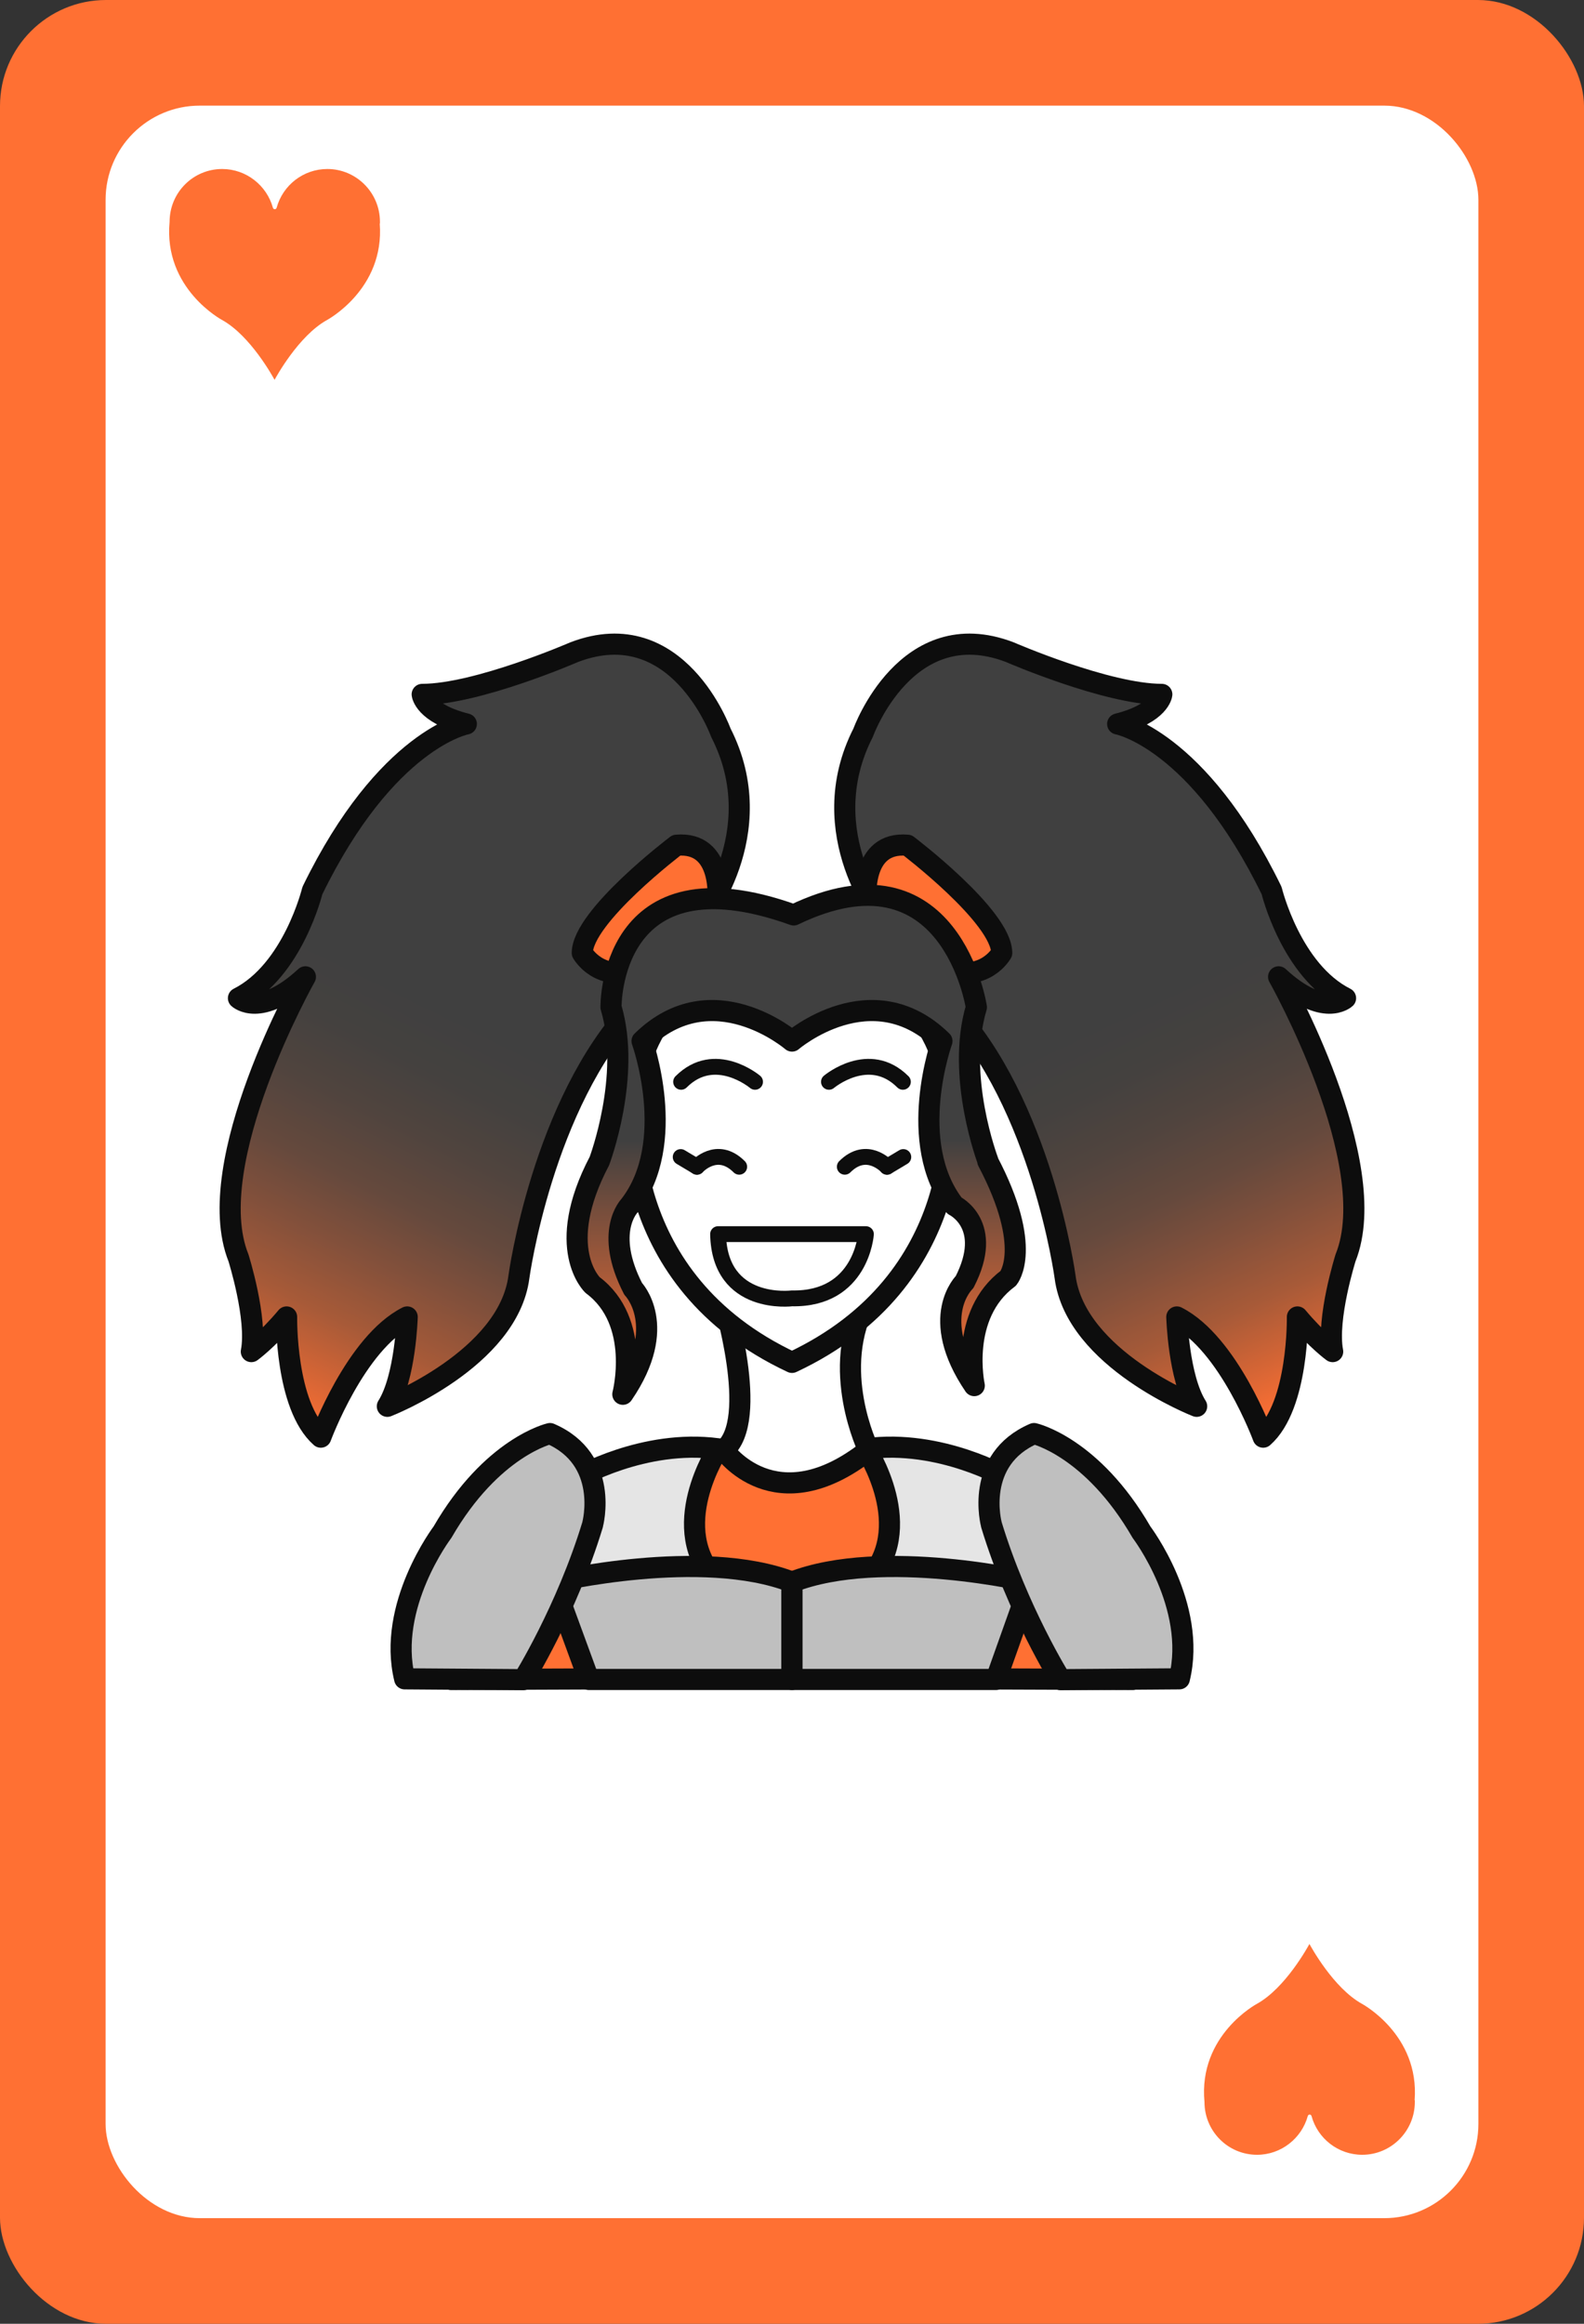 <?xml version="1.0" encoding="UTF-8"?>
<svg xmlns="http://www.w3.org/2000/svg" xmlns:xlink="http://www.w3.org/1999/xlink" viewBox="0 0 75 110">
  <rect x="0" y="0" width="75" height="110" fill="#333333" stroke="none"/>
  <defs>
    <style>
      .cls-1 {
        fill: #bfbfbf;
      }

      .cls-1, .cls-2, .cls-3, .cls-4, .cls-5, .cls-6, .cls-7, .cls-8, .cls-9 {
        stroke: #0d0d0d;
        stroke-linecap: round;
        stroke-linejoin: round;
      }

      .cls-2 {
        fill: #e5e5e5;
      }

      .cls-3, .cls-10, .cls-9 {
        fill: #fff;
      }

      .cls-4, .cls-11 {
        fill: #ff7033;
      }

      .cls-5 {
        fill: url(#linear-gradient-2);
      }

      .cls-6 {
        fill: url(#linear-gradient-3);
      }

      .cls-7 {
        fill: none;
      }

      .cls-7, .cls-9 {
        stroke-width: .75px;
      }

      .cls-8 {
        fill: url(#linear-gradient);
      }

      .cls-11, .cls-10 {
        stroke-width: 0px;
      }
    </style>
    <linearGradient id="linear-gradient" x1="45.02" y1="29.06" x2="62.39" y2="66.2" gradientUnits="userSpaceOnUse">
      <stop offset=".5" stop-color="#404040"/>
      <stop offset=".57" stop-color="#44413f"/>
      <stop offset=".64" stop-color="#50443e"/>
      <stop offset=".72" stop-color="#65493d"/>
      <stop offset=".79" stop-color="#82503b"/>
      <stop offset=".87" stop-color="#a75a38"/>
      <stop offset=".94" stop-color="#d56535"/>
      <stop offset="1" stop-color="#ff7033"/>
    </linearGradient>
    <linearGradient id="linear-gradient-2" x1="30.36" y1="29.13" x2="11.9" y2="66.49" xlink:href="#linear-gradient"/>
    <linearGradient id="linear-gradient-3" x1="37.62" y1="42.29" x2="37.73" y2="65.64" gradientUnits="userSpaceOnUse">
      <stop offset=".5" stop-color="#404040"/>
      <stop offset="1" stop-color="#ff7033"/>
    </linearGradient>
  </defs>
  <g id="Base">
    <rect class="cls-11" width="75" height="110" rx="5.02" ry="5.02"/>
    <rect class="cls-10" x="5" y="5" width="65" height="100" rx="4.46" ry="4.46"/>
    <path class="cls-11" d="m17.99,10.58s0-.05,0-.08c0-1.38-1.12-2.5-2.49-2.5-1.14,0-2.11.77-2.4,1.83-.03.1-.15.1-.18,0-.29-1.05-1.26-1.83-2.4-1.83-1.38,0-2.49,1.12-2.49,2.5-.3,3.17,2.49,4.65,2.49,4.65,1.35.75,2.42,2.72,2.48,2.83v.02s0,0,0,0c0,0,0,0,0,0v-.02c.06-.11,1.13-2.08,2.48-2.83,0,0,2.74-1.46,2.5-4.57Z"/>
    <path class="cls-11" d="m66.99,99.42s0,.05,0,.08c0,1.38-1.12,2.5-2.49,2.5-1.14,0-2.11-.77-2.4-1.83-.03-.1-.15-.1-.18,0-.29,1.05-1.26,1.83-2.4,1.83-1.38,0-2.49-1.12-2.49-2.5-.3-3.17,2.49-4.65,2.49-4.65,1.35-.75,2.42-2.72,2.48-2.83v-.02s0,0,0,0c0,0,0,0,0,0v.02c.06.11,1.13,2.08,2.48,2.83,0,0,2.74,1.46,2.5,4.57Z"/>
  </g>
  <g id="People">
    <g>
      <path class="cls-8" d="m41.91,43.66s-3.49-4.18-1.04-8.98c0,0,2.04-5.68,6.94-3.81,0,0,4.6,2,7.2,2,0,0-.09.9-2.09,1.4,0,0,3.79.7,7.29,7.89,0,0,.92,3.79,3.5,5.09,0,0-1.03.97-3.17-1.01,0,0,4.97,8.8,3.17,13.3,0,0-.91,2.88-.61,4.44,0,0-.75-.54-1.67-1.64,0,0,.07,4.2-1.62,5.69,0,0-1.64-4.45-4.09-5.69,0,0,.08,2.87.94,4.23,0,0-5.73-2.23-6.23-6.13,0,0-1.11-8.2-5.45-12.79l-3.05-4Z"/>
      <path class="cls-5" d="m33.09,43.66s3.49-4.18,1.04-8.98c0,0-2.04-5.68-6.94-3.81,0,0-4.6,2-7.2,2,0,0,.09.9,2.09,1.4,0,0-3.79.7-7.29,7.89,0,0-.92,3.79-3.5,5.09,0,0,1.03.97,3.17-1.01,0,0-4.97,8.8-3.17,13.3,0,0,.91,2.88.61,4.44,0,0,.75-.54,1.67-1.64,0,0-.07,4.2,1.62,5.69,0,0,1.64-4.45,4.09-5.69,0,0-.08,2.87-.94,4.23,0,0,5.73-2.23,6.23-6.13,0,0,1.11-8.2,5.45-12.79l3.05-4Z"/>
      <path class="cls-4" d="m41.01,42.66s-.3-2.85,1.96-2.65c0,0,4.45,3.37,4.46,5.1,0,0-.81,1.45-2.7.75l-3.71-3.19Z"/>
      <path class="cls-4" d="m49.19,69.93c-4.44.48-8.06-1.34-8.06-1.34l-3.63-.05-3.23.11s-4.02,1.76-8.46,1.28c0,0-6.04,3.29-4.45,9.57l16.04-.06,16.23.06c1.59-6.28-4.45-9.57-4.45-9.57Z"/>
      <path class="cls-2" d="m41,68.58s2.51,3.81,0,6.31h7.61l-.91-4.92s-3.17-1.86-6.69-1.39Z"/>
      <path class="cls-2" d="m34,68.58s-2.51,3.81,0,6.31h-7.61l.91-4.92s3.17-1.86,6.69-1.39Z"/>
      <path class="cls-1" d="m26.19,74.89s7.03-1.66,11.31,0v4.61h-9.62l-1.69-4.61Z"/>
      <path class="cls-1" d="m48.81,74.89s-7.03-1.66-11.31,0v4.61h9.66l1.64-4.61Z"/>
      <path class="cls-1" d="m46.94,72.16s-.83-3.07,2.02-4.3c0,0,2.75.62,5.09,4.67,0,0,2.64,3.48,1.79,6.94l-5.62.04s-2.04-3.26-3.28-7.34Z"/>
      <path class="cls-1" d="m28.06,72.16s.83-3.07-2.02-4.3c0,0-2.75.62-5.09,4.67,0,0-2.64,3.48-1.79,6.94l5.62.04s2.04-3.26,3.28-7.34Z"/>
      <path class="cls-4" d="m33.99,42.66s.3-2.85-1.96-2.65c0,0-4.45,3.37-4.46,5.1,0,0,.81,1.45,2.7.75l3.71-3.19Z"/>
      <path class="cls-3" d="m34.21,61.39s1.81,5.86.06,7.25c0,0,2.43,3.5,6.86,0,0,0-1.9-3.86-.06-7.13l-6.86-.13Z"/>
      <path class="cls-3" d="m45,52.5c0-4.14-3.36-7.5-7.5-7.5s-7.5,3.36-7.5,7.5c0,0-.85,8.08,7.5,11.99,8.35-3.91,7.5-11.99,7.5-11.99Z"/>
      <path class="cls-6" d="m46.78,54.96s-1.53-4.02-.55-7.28c0,0-1.2-7.96-8.65-4.37-8.77-3.15-8.65,4.37-8.65,4.37.97,3.25-.55,7.28-.55,7.28-2.17,4.13-.32,5.87-.32,5.87,2.33,1.74,1.43,5.17,1.43,5.17,2.21-3.23.49-4.99.49-4.99-1.4-2.71-.17-3.94-.17-3.94,2.32-2.99.59-7.79.59-7.79,3.32-3.25,7.1,0,7.1,0,0,0,3.78-3.25,7.1,0,0,0-1.73,4.8.59,7.79,0,0,1.88.9.48,3.62,0,0-1.74,1.66.46,4.9,0,0-.73-3.34,1.61-5.08,0,0,1.2-1.42-.97-5.54Z"/>
    </g>
    <path class="cls-7" d="m39.25,51.21s1.9-1.6,3.5,0"/>
    <path class="cls-7" d="m35.75,51.21s-1.9-1.6-3.5,0"/>
    <line class="cls-7" x1="42" y1="55.23" x2="42.77" y2="54.77"/>
    <line class="cls-7" x1="33" y1="55.23" x2="32.23" y2="54.77"/>
    <path class="cls-9" d="m34,58.42h7s-.21,3.1-3.5,3.04c0,0-3.43.44-3.5-3.04Z"/>
    <path class="cls-7" d="m42,55.23s-.95-1.05-2,0"/>
    <path class="cls-7" d="m33,55.23s.95-1.05,2,0"/>
  </g>
</svg>